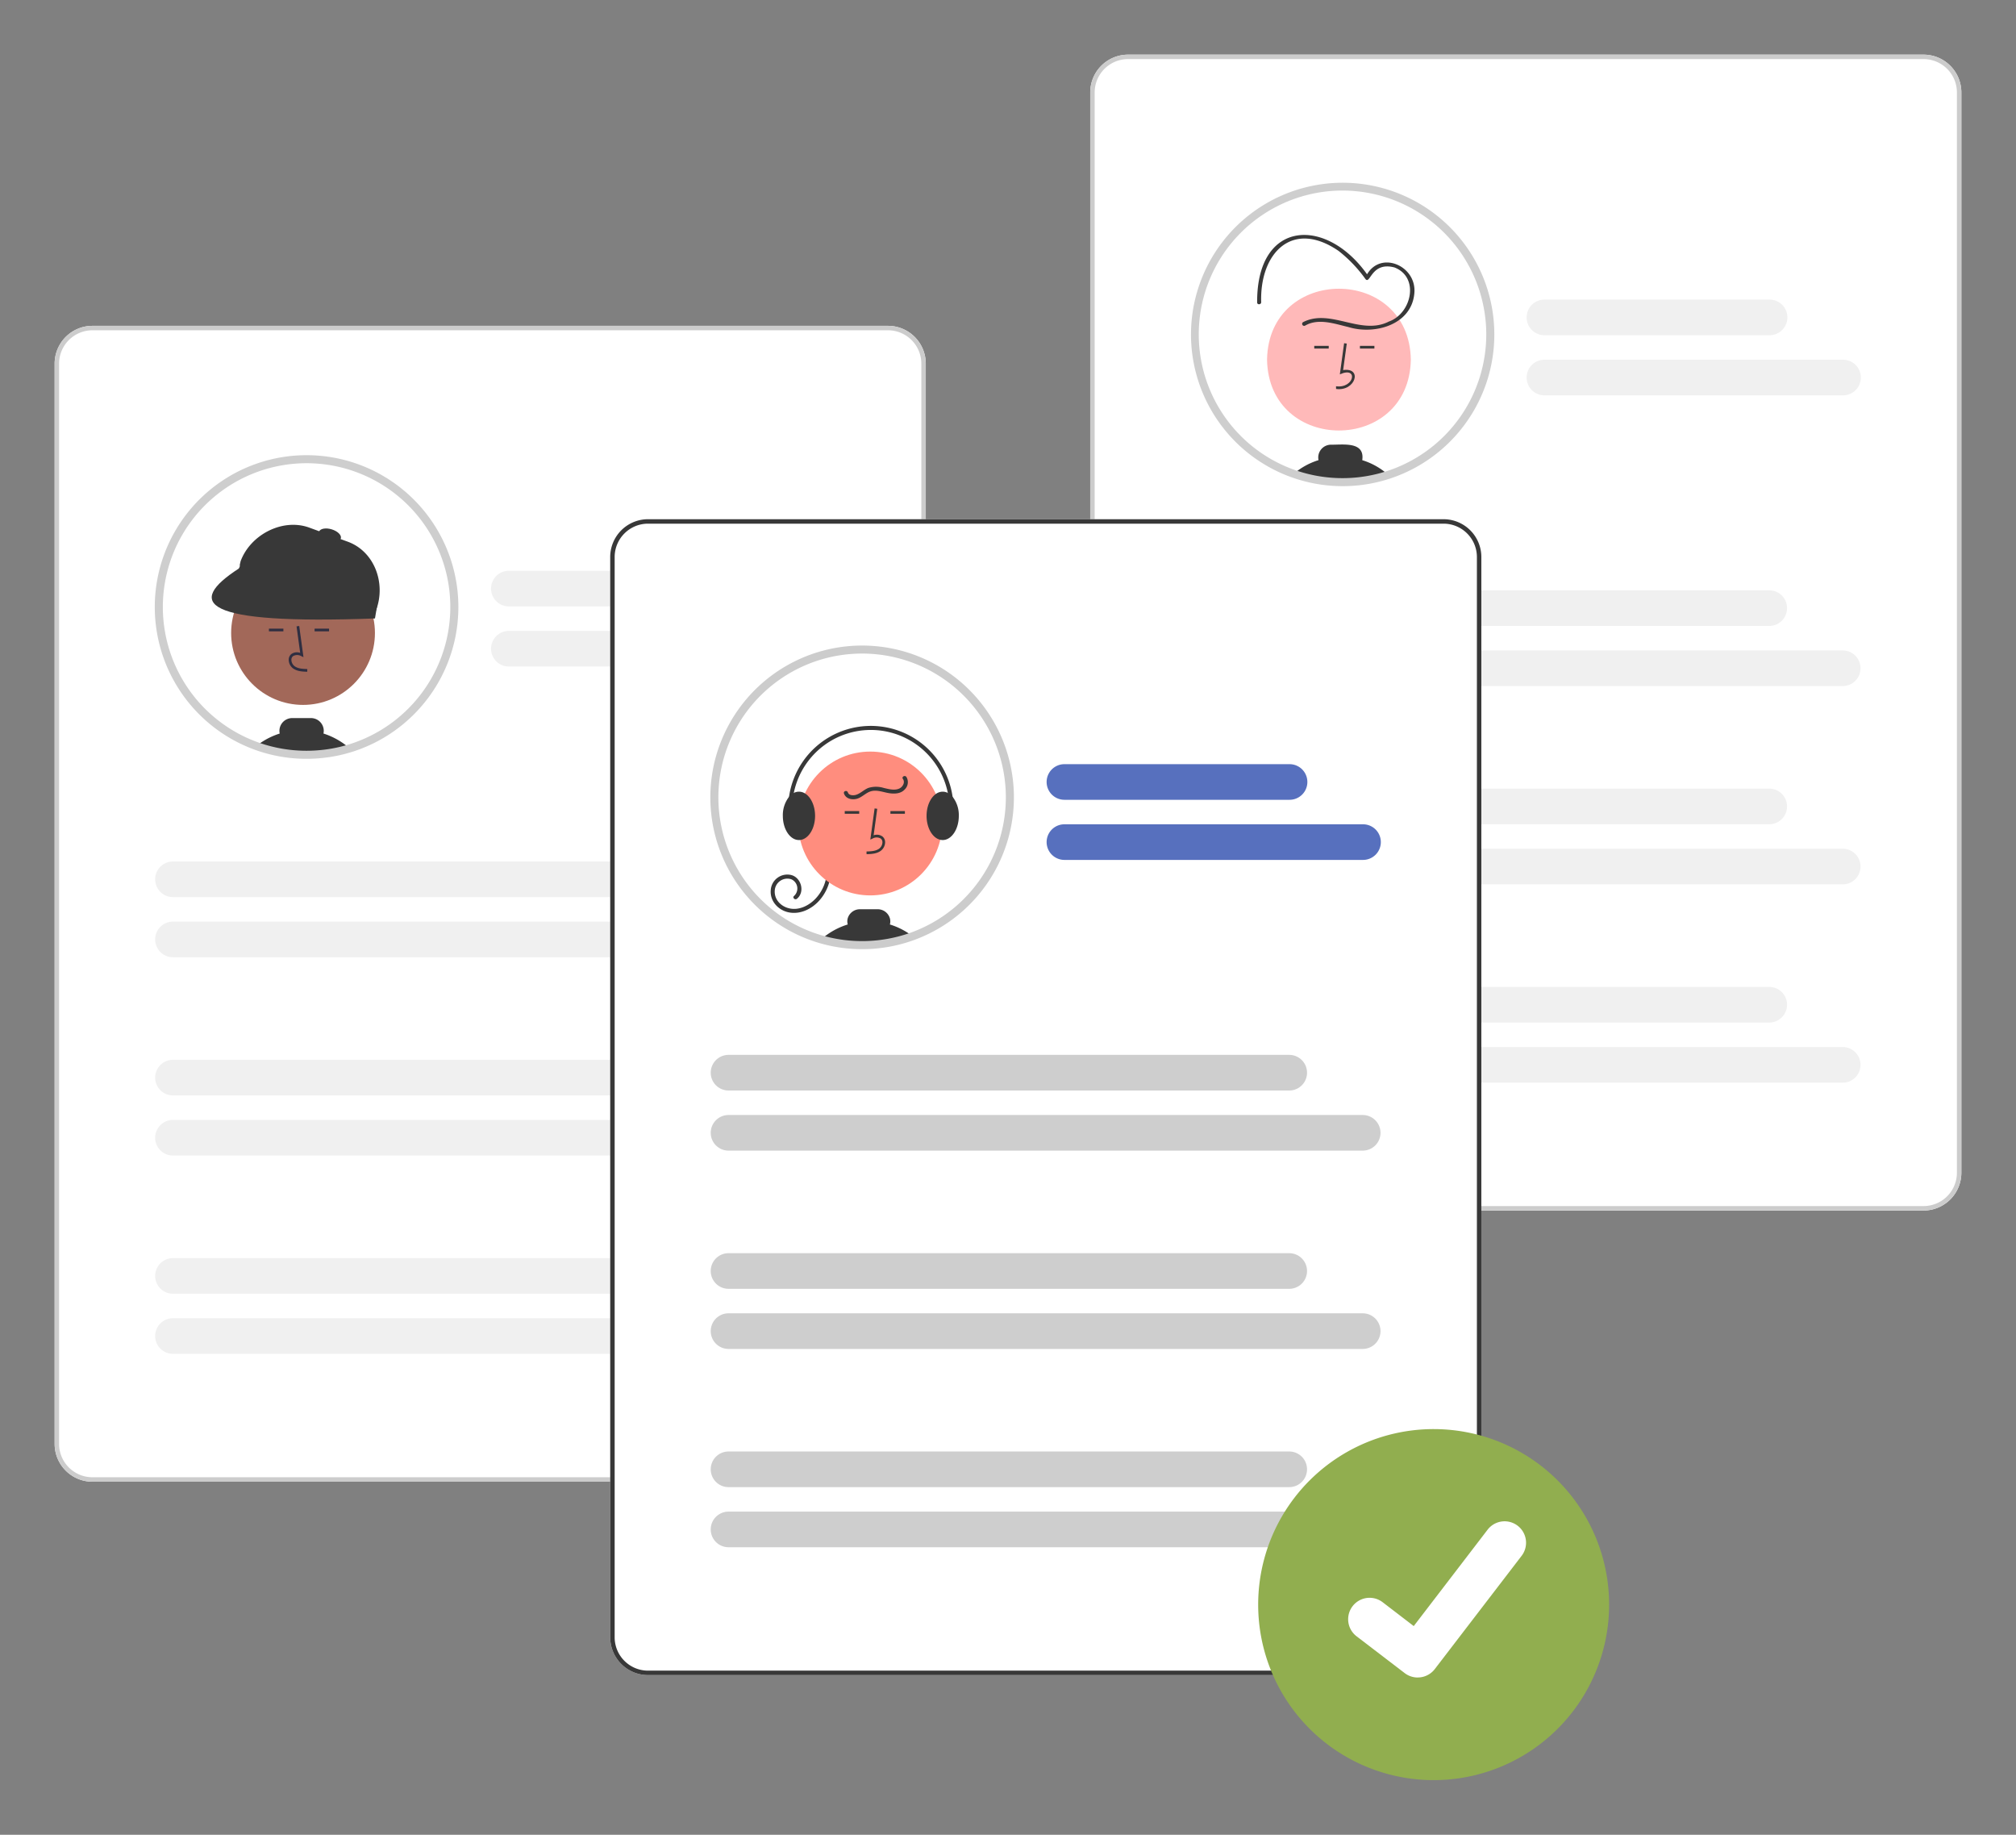 <?xml version="1.0" encoding="UTF-8" standalone="no"?>
<svg
   xmlns:dc="http://purl.org/dc/elements/1.1/"
   xmlns:cc="http://creativecommons.org/ns#"
   xmlns:rdf="http://www.w3.org/1999/02/22-rdf-syntax-ns#"
   xmlns:svg="http://www.w3.org/2000/svg"
   xmlns="http://www.w3.org/2000/svg"
   xmlns:sodipodi="http://sodipodi.sourceforge.net/DTD/sodipodi-0.dtd"
   xmlns:inkscape="http://www.inkscape.org/namespaces/inkscape"
   id="a5f74472-7ecd-48f3-bbcf-6d4dac68fd10"
   data-name="Layer 1"
   width="737.963"
   height="671.463"
   viewBox="0 0 737.963 671.463"
   version="1.1"
   sodipodi:docname="undraw_Hiring_re_yk5n.svg"
   inkscape:version="0.92.4 (5da689c313, 2019-01-14)">
  <rect x="0" y="0" width="737.963" height="671.463" fill="#808080" stroke="none"/>
  <defs
     id="defs1079" />
  <sodipodi:namedview
     pagecolor="#ffffff"
     bordercolor="#666666"
     borderopacity="1"
     objecttolerance="10"
     gridtolerance="10"
     guidetolerance="10"
     inkscape:pageopacity="0"
     inkscape:pageshadow="2"
     inkscape:window-width="1920"
     inkscape:window-height="1017"
     id="namedview1077"
     showgrid="false"
     inkscape:zoom="0.9182285"
     inkscape:cx="87.8551"
     inkscape:cy="351.3579"
     inkscape:window-x="-8"
     inkscape:window-y="-8"
     inkscape:window-maximized="1"
     inkscape:current-layer="a5f74472-7ecd-48f3-bbcf-6d4dac68fd10"
     fit-margin-top="20"
     fit-margin-left="20"
     fit-margin-right="20"
     fit-margin-bottom="20" />
  <path
     d="M 325.054,542.252 H 33.829 A 13.845,13.845 0 0 1 20,528.423 V 133.073 a 13.845,13.845 0 0 1 13.829,-13.829 h 291.225 a 13.845,13.845 0 0 1 13.829,13.829 v 395.35 a 13.845,13.845 0 0 1 -13.829,13.829 z"
     id="path949"
     inkscape:connector-curvature="0"
     style="fill:#ffffff" />
  <path
     d="m 166.313,222.135 a 54.107,54.107 0 0 1 -37.341,51.444 c -0.325,0.103 -0.649,0.207 -0.979,0.305 -1.406,0.433 -2.832,0.802 -4.283,1.116 a 53.172,53.172 0 0 1 -7.971,1.106 q -1.748,0.118 -3.516,0.118 a 53.995,53.995 0 0 1 -17.884,-3.029 c -0.167,-0.059 -0.334,-0.118 -0.497,-0.177 a 54.095,54.095 0 1 1 72.47,-50.884 z"
     id="path951"
     inkscape:connector-curvature="0"
     style="fill:#ffffff" />
  <circle
     cx="110.928"
     cy="231.655"
     r="26.317"
     id="circle953"
     style="fill:#a26859;fill-opacity:1" />
  <path
     d="m 112.464,245.834 0.027,-0.983 c -1.83,-0.051 -3.443,-0.166 -4.655,-1.051 a 3.023,3.023 0 0 1 -1.171,-2.227 1.728,1.728 0 0 1 0.567,-1.423 2.979,2.979 0 0 1 3.043,-0.027 l 0.814,0.373 -1.56,-11.403 -0.974,0.134 1.327,9.7 a 3.472,3.472 0 0 0 -3.284,0.473 2.69,2.69 0 0 0 -0.915,2.209 3.999,3.999 0 0 0 1.574,2.986 c 1.557,1.138 3.581,1.195 5.207,1.24 z"
     id="path955"
     inkscape:connector-curvature="0"
     style="fill:#2f2e41" />
  <rect
     x="98.439"
     y="230.063"
     width="5.297"
     height="0.983"
     id="rect957"
     style="fill:#2f2e41" />
  <rect
     x="115.158"
     y="230.063"
     width="5.297"
     height="0.983"
     id="rect959"
     style="fill:#2f2e41" />
  <path
     d="m 118.404,268.446 a 4.814,4.814 0 0 0 0.108,-0.983 4.679,4.679 0 0 0 -4.671,-4.671 h -6.884 a 4.676,4.676 0 0 0 -4.671,4.671 4.543,4.543 0 0 0 0.108,0.988 26.424,26.424 0 0 0 -7.282,3.604 c -0.433,0.3 -0.861,0.624 -1.269,0.964 0.162,0.059 0.329,0.118 0.497,0.177 a 53.995,53.995 0 0 0 17.884,3.029 q 1.77,0 3.516,-0.118 a 53.172,53.172 0 0 0 7.971,-1.106 c 1.451,-0.315 2.877,-0.683 4.283,-1.116 a 26.65,26.65 0 0 0 -9.589,-5.438 z"
     id="path961"
     style="fill:#383838;fill-opacity:1"
     inkscape:connector-curvature="0" />
  <path
     d="m 117.519,275.482 a 3.618,3.618 0 0 0 -1.78,0.625 53.172,53.172 0 0 0 7.971,-1.106 z"
     id="path963"
     inkscape:connector-curvature="0"
     style="fill:#2f2e41" />
  <path
     d="M 134.795,225.403 89.078,208.679 a 1.967,1.967 0 0 1 -1.171,-2.523 l 0.155,-0.731 c 3.57,-9.76 15.405,-15.902 25.165,-12.332 l 14.068,5.147 c 9.76,3.57 14.002,15.127 10.431,24.887 l -0.407,1.105 a 1.967,1.967 0 0 1 -2.523,1.171 z"
     id="path965"
     style="fill:#383838;fill-opacity:1"
     inkscape:connector-curvature="0" />
  <path
     d="M 137.258,226.331 C 73.537,228.683 67.969,220.676 87.384,208.086 l 4.119,-7.579 47.205,17.21 z"
     id="path967"
     style="fill:#383838;fill-opacity:1"
     inkscape:connector-curvature="0" />
  <ellipse
     cx="-152.783"
     cy="172.024"
     rx="2.213"
     ry="4.18"
     transform="rotate(-73.27)"
     id="ellipse969"
     style="fill:#383838;fill-opacity:1" />
  <path
     d="m 112.223,277.7 a 55.43,55.43 0 0 1 -18.372,-3.112 l -0.513,-0.183 a 55.565,55.565 0 1 1 36.089,0.577 c -0.349,0.111 -0.678,0.216 -1.013,0.315 -1.397,0.43 -2.878,0.816 -4.392,1.144 a 54.763,54.763 0 0 1 -8.193,1.137 c -1.184,0.08 -2.4,0.121 -3.606,0.121 z m 0,-108.179 A 52.622,52.622 0 0 0 94.344,271.631 l 0.487,0.174 a 52.474,52.474 0 0 0 17.392,2.945 c 1.14,0 2.289,-0.039 3.416,-0.115 a 51.87,51.87 0 0 0 7.758,-1.076 c 1.432,-0.31 2.832,-0.675 4.161,-1.084 0.329,-0.098 0.641,-0.198 0.954,-0.297 A 52.622,52.622 0 0 0 112.223,169.521 Z"
     id="path971"
     style="fill:#cecece;fill-opacity:1"
     inkscape:connector-curvature="0" />
  <path
     d="M 38.588,388.414"
     id="path973"
     inkscape:connector-curvature="0"
     style="fill:#f2f2f2" />
  <path
     d="M 325.054,542.252 H 33.829 A 13.845,13.845 0 0 1 20,528.423 V 133.073 a 13.845,13.845 0 0 1 13.829,-13.829 h 291.225 a 13.845,13.845 0 0 1 13.829,13.829 v 395.35 a 13.845,13.845 0 0 1 -13.829,13.829 z M 33.829,120.871 a 12.216,12.216 0 0 0 -12.202,12.202 v 395.35 a 12.216,12.216 0 0 0 12.202,12.202 h 291.225 a 12.216,12.216 0 0 0 12.202,-12.202 V 133.073 a 12.216,12.216 0 0 0 -12.202,-12.202 z"
     id="path975"
     inkscape:connector-curvature="0"
     style="fill:#cccccc" />
  <path
     d="m 268.676,221.924 h -82.407 a 6.519,6.519 0 0 1 0,-13.039 h 82.407 a 6.519,6.519 0 1 1 0,13.039 z"
     id="path977"
     style="fill:#f0f0f0;fill-opacity:1"
     inkscape:connector-curvature="0" />
  <path
     d="m 295.568,243.927 h -109.299 a 6.519,6.519 0 0 1 0,-13.039 h 109.299 a 6.519,6.519 0 0 1 0,13.039 z"
     id="path979"
     style="fill:#f0f0f0;fill-opacity:1"
     inkscape:connector-curvature="0" />
  <path
     d="M 268.556,328.316 H 63.315 a 6.519,6.519 0 1 1 0,-13.039 h 205.241 a 6.519,6.519 0 0 1 0,13.039 z"
     id="path981"
     style="fill:#f0f0f0;fill-opacity:1"
     inkscape:connector-curvature="0" />
  <path
     d="M 295.448,350.319 H 63.315 a 6.519,6.519 0 1 1 0,-13.039 h 232.134 a 6.519,6.519 0 1 1 0,13.039 z"
     id="path983"
     style="fill:#f0f0f0;fill-opacity:1"
     inkscape:connector-curvature="0" />
  <path
     d="M 268.556,400.889 H 63.315 a 6.519,6.519 0 1 1 0,-13.039 h 205.241 a 6.519,6.519 0 0 1 0,13.039 z"
     id="path985"
     style="fill:#f0f0f0;fill-opacity:1"
     inkscape:connector-curvature="0" />
  <path
     d="M 295.448,422.892 H 63.315 a 6.519,6.519 0 1 1 0,-13.039 h 232.134 a 6.519,6.519 0 1 1 0,13.039 z"
     id="path987"
     style="fill:#f0f0f0;fill-opacity:1"
     inkscape:connector-curvature="0" />
  <path
     d="M 268.556,473.462 H 63.315 a 6.519,6.519 0 1 1 0,-13.039 h 205.241 a 6.519,6.519 0 0 1 0,13.039 z"
     id="path989"
     style="fill:#f0f0f0;fill-opacity:1"
     inkscape:connector-curvature="0" />
  <path
     d="M 295.448,495.465 H 63.315 a 6.519,6.519 0 1 1 0,-13.039 h 232.134 a 6.519,6.519 0 1 1 0,13.039 z"
     id="path991"
     style="fill:#f0f0f0;fill-opacity:1"
     inkscape:connector-curvature="0" />
  <path
     d="m 704.134,443.008 -291.225,2.4e-4 A 13.845,13.845 0 0 1 399.08,429.179 L 399.08,33.829 A 13.845,13.845 0 0 1 412.909,20 L 704.133,20 a 13.845,13.845 0 0 1 13.829,13.829 l 3.2e-4,395.35 a 13.845,13.845 0 0 1 -13.829,13.829 z"
     id="path993"
     inkscape:connector-curvature="0"
     style="fill:#ffffff" />
  <path
     d="m 704.134,443.008 -291.225,2.4e-4 A 13.845,13.845 0 0 1 399.08,429.179 L 399.08,33.829 A 13.845,13.845 0 0 1 412.909,20 L 704.133,20 a 13.845,13.845 0 0 1 13.829,13.829 l 3.2e-4,395.35 a 13.845,13.845 0 0 1 -13.829,13.829 z M 412.909,21.627 a 12.216,12.216 0 0 0 -12.202,12.202 l 3.3e-4,395.349 a 12.216,12.216 0 0 0 12.202,12.202 l 291.225,-2.4e-4 a 12.216,12.216 0 0 0 12.202,-12.202 L 716.336,33.829 A 12.216,12.216 0 0 0 704.133,21.627 Z"
     id="path995"
     inkscape:connector-curvature="0"
     style="fill:#cccccc" />
  <path
     d="m 545.53,122.352 a 54.09,54.09 0 1 1 -54.09,-54.09 54.107,54.107 0 0 1 54.09,54.09 z"
     id="path997"
     inkscape:connector-curvature="0"
     style="fill:#ffffff" />
  <path
     d="m 516.439,131.607 c -0.591,34.593 -52.047,34.588 -52.633,-10e-4 0.591,-34.592 52.047,-34.587 52.633,10e-4 z"
     id="path999"
     style="fill:#ffb9b9;fill-opacity:1"
     inkscape:connector-curvature="0" />
  <path
     d="m 489.078,142.345 -0.027,-0.983 c 6.778,0.905 8.238,-7.496 1.402,-4.355 l 1.56,-11.403 0.974,0.133 -1.327,9.7 c 7.197,-1.071 4.535,7.891 -2.582,6.908 z"
     id="path1001"
     style="fill:#383838;fill-opacity:1"
     inkscape:connector-curvature="0" />
  <rect
     x="497.806"
     y="126.573"
     width="5.297"
     height="0.983"
     id="rect1003"
     style="fill:#383838;fill-opacity:1" />
  <rect
     x="481.087"
     y="126.573"
     width="5.297"
     height="0.983"
     id="rect1005"
     style="fill:#383838;fill-opacity:1" />
  <path
     d="m 498.654,168.402 c 1.033,-6.968 -7.125,-5.591 -11.442,-5.66 a 4.68,4.68 0 0 0 -4.563,5.655 25.588,25.588 0 0 0 -9.092,5.016 54.324,54.324 0 0 0 34.632,0.384 25.457,25.457 0 0 0 -9.535,-5.394 z"
     id="path1007"
     style="fill:#383838;fill-opacity:1"
     inkscape:connector-curvature="0" />
  <path
     d="m 477.75,119.16 c 4.877,-2.819 10.792,-0.656 15.829,0.526 9.558,2.938 22.962,-0.741 24.124,-12.127 1.21,-10.589 -13.276,-16.491 -17.906,-5.952 l 1.348,-0.176 c -15.016,-22.315 -41.135,-21.469 -40.963,9.211 -0.056,0.948 1.42,0.945 1.475,-5.7e-4 -0.553,-18.079 11.412,-30.438 28.326,-18.819 a 49.831,49.831 0 0 1 9.889,10.354 c 1.761,1.974 2.144,-6.527 10.575,-4.301 9.278,3.594 6.251,16.88 -2.042,19.797 -10.247,5.235 -21.344,-4.915 -31.399,0.214 a 0.738,0.738 0 0 0 0.745,1.274 z"
     id="path1009"
     style="fill:#383838;fill-opacity:1"
     inkscape:connector-curvature="0" />
  <path
     d="m 491.44,177.917 a 55.518,55.518 0 1 1 17.204,-2.718 55.431,55.431 0 0 1 -17.204,2.718 z m -9e-5,-108.179 a 52.622,52.622 0 1 0 52.614,52.614 52.674,52.674 0 0 0 -52.614,-52.614 z"
     id="path1011"
     style="fill:#cecece;fill-opacity:1"
     inkscape:connector-curvature="0" />
  <path
     d="m 647.756,122.68 -82.407,7e-5 a 6.519,6.519 0 0 1 0,-13.039 l 82.407,-6e-5 a 6.519,6.519 0 1 1 0,13.039 z"
     id="path1013"
     style="fill:#f0f0f0;fill-opacity:1"
     inkscape:connector-curvature="0" />
  <path
     d="m 674.648,144.683 -109.299,9e-5 a 6.519,6.519 0 1 1 0,-13.039 l 109.299,-9e-5 a 6.519,6.519 0 0 1 0,13.039 z"
     id="path1015"
     style="fill:#f0f0f0;fill-opacity:1"
     inkscape:connector-curvature="0" />
  <path
     d="m 647.636,229.072 -205.241,1.7e-4 a 6.519,6.519 0 0 1 0,-13.039 l 205.241,-1.6e-4 a 6.519,6.519 0 1 1 0,13.039 z"
     id="path1017"
     style="fill:#f0f0f0;fill-opacity:1"
     inkscape:connector-curvature="0" />
  <path
     d="m 674.528,251.075 -232.134,1.9e-4 a 6.519,6.519 0 1 1 0,-13.039 l 232.134,-1.9e-4 a 6.519,6.519 0 0 1 0,13.039 z"
     id="path1019"
     style="fill:#f0f0f0;fill-opacity:1"
     inkscape:connector-curvature="0" />
  <path
     d="m 647.636,301.645 -205.241,1.7e-4 a 6.519,6.519 0 0 1 0,-13.039 l 205.241,-1.7e-4 a 6.519,6.519 0 0 1 0,13.039 z"
     id="path1021"
     style="fill:#f0f0f0;fill-opacity:1"
     inkscape:connector-curvature="0" />
  <path
     d="m 674.528,323.648 -232.134,1.9e-4 a 6.519,6.519 0 1 1 0,-13.039 l 232.134,-1.9e-4 a 6.519,6.519 0 0 1 0,13.039 z"
     id="path1023"
     style="fill:#f0f0f0;fill-opacity:1"
     inkscape:connector-curvature="0" />
  <path
     d="m 647.636,374.218 -205.241,1.7e-4 a 6.519,6.519 0 1 1 0,-13.039 l 205.241,-1.7e-4 a 6.519,6.519 0 1 1 0,13.039 z"
     id="path1025"
     style="fill:#f0f0f0;fill-opacity:1"
     inkscape:connector-curvature="0" />
  <path
     d="m 674.528,396.221 -232.134,1.9e-4 a 6.519,6.519 0 1 1 0,-13.039 l 232.134,-1.9e-4 a 6.519,6.519 0 0 1 0,13.039 z"
     id="path1027"
     style="fill:#f0f0f0;fill-opacity:1"
     inkscape:connector-curvature="0" />
  <path
     d="M 528.423,613.024 H 237.198 a 13.845,13.845 0 0 1 -13.829,-13.829 v -395.349 a 13.845,13.845 0 0 1 13.829,-13.829 h 291.225 a 13.845,13.845 0 0 1 13.829,13.829 v 395.349 a 13.845,13.845 0 0 1 -13.829,13.829 z"
     id="path1029"
     inkscape:connector-curvature="0"
     style="fill:#ffffff" />
  <path
     d="m 261.487,291.796 a 53.926,53.926 0 0 0 15.902,38.31 c 0.423,0.418 0.856,0.836 1.293,1.244 a 54.014,54.014 0 0 0 8.586,6.545 c 0.59,0.364 1.18,0.713 1.785,1.052 a 53.784,53.784 0 0 0 9.775,4.293 c 0.585,0.192 1.18,0.374 1.775,0.541 a 54.313,54.313 0 0 0 32.857,-0.924 c 0.206,-0.074 0.413,-0.148 0.615,-0.221 A 54.094,54.094 0 1 0 261.487,291.796 Z"
     id="path1031"
     inkscape:connector-curvature="0"
     style="fill:#ffffff" />
  <path
     d="m 304.154,318.307 a 16.761,16.761 0 0 1 -4.329,11.347 c -2.781,3.052 -6.922,5.076 -11.1,4.239 -3.847,-0.771 -6.974,-4.134 -6.584,-8.202 a 6.076,6.076 0 0 1 7.507,-5.456 c 3.655,0.948 5.111,6.216 2.066,8.688 -0.731,0.593 -1.781,-0.444 -1.043,-1.043 a 3.684,3.684 0 0 0 -1.039,-6.107 4.63,4.63 0 0 0 -6.03,4.094 c -0.241,3.429 2.386,6.012 5.608,6.62 3.485,0.658 6.941,-1.126 9.302,-3.588 a 15.221,15.221 0 0 0 4.167,-10.593 0.738,0.738 0 0 1 1.475,0 z"
     id="path1033"
     style="fill:#383838;fill-opacity:1"
     inkscape:connector-curvature="0" />
  <circle
     cx="318.558"
     cy="301.368"
     r="26.317"
     id="circle1035"
     style="fill:#ff8d7e;fill-opacity:1" />
  <path
     d="m 317.212,312.597 -0.027,-0.983 c 1.83,-0.051 3.443,-0.166 4.655,-1.051 a 3.023,3.023 0 0 0 1.171,-2.227 1.728,1.728 0 0 0 -0.567,-1.423 2.979,2.979 0 0 0 -3.043,-0.027 l -0.814,0.373 1.56,-11.403 0.974,0.134 -1.327,9.7 a 3.472,3.472 0 0 1 3.284,0.473 2.69,2.69 0 0 1 0.915,2.209 3.999,3.999 0 0 1 -1.574,2.986 c -1.557,1.138 -3.581,1.195 -5.207,1.24 z"
     id="path1037"
     style="fill:#383838;fill-opacity:1"
     inkscape:connector-curvature="0" />
  <rect
     x="325.94"
     y="296.826"
     width="5.297"
     height="0.983"
     id="rect1039"
     style="fill:#383838;fill-opacity:1" />
  <rect
     x="309.222"
     y="296.826"
     width="5.297"
     height="0.983"
     id="rect1041"
     style="fill:#383838;fill-opacity:1" />
  <path
     d="m 300.604,343.781 a 54.313,54.313 0 0 0 32.857,-0.924 c 0.206,-0.074 0.413,-0.148 0.615,-0.221 a 26.195,26.195 0 0 0 -8.335,-4.308 4.193,4.193 0 0 0 -0.01,-2.311 4.651,4.651 0 0 0 -4.499,-3.265 h -6.412 a 4.635,4.635 0 0 0 -4.489,3.26 4.211,4.211 0 0 0 -0.01,2.316 26.222,26.222 0 0 0 -7.435,3.644 q -0.686,0.479 -1.328,1.003 c -0.325,0.261 -0.644,0.531 -0.954,0.806 z"
     id="path1043"
     style="fill:#383838;fill-opacity:1"
     inkscape:connector-curvature="0" />
  <path
     d="m 339.175,298.576 c 0,4.435 2.183,8.113 5.02,8.753 a 4.058,4.058 0 0 0 0.88,0.098 c 3.25,0 5.901,-3.968 5.901,-8.851 a 10.869,10.869 0 0 0 -2.272,-6.973 5.694,5.694 0 0 0 -1.736,-1.411 4.114,4.114 0 0 0 -1.893,-0.467 4.314,4.314 0 0 0 -2.513,0.846 c -2.001,1.416 -3.388,4.47 -3.388,8.005 z"
     id="path1045"
     style="fill:#383838;fill-opacity:1"
     inkscape:connector-curvature="0" />
  <path
     d="m 286.56,298.576 c 0,3.816 1.613,7.071 3.875,8.315 a 4.2,4.2 0 0 0 2.026,0.536 3.801,3.801 0 0 0 0.472,-0.029 c 3.029,-0.359 5.429,-4.175 5.429,-8.822 0,-3.722 -1.539,-6.914 -3.713,-8.217 a 4.217,4.217 0 0 0 -2.188,-0.634 4.114,4.114 0 0 0 -1.893,0.467 5.726,5.726 0 0 0 -1.741,1.416 10.89,10.89 0 0 0 -2.267,6.968 z"
     id="path1047"
     style="fill:#383838;fill-opacity:1"
     inkscape:connector-curvature="0" />
  <path
     d="m 290.803,306.043 a 0.738,0.738 0 0 0 0.699,-0.974 28.765,28.765 0 1 1 55.411,-3.233 0.738,0.738 0 0 0 1.443,0.304 30.241,30.241 0 1 0 -58.252,3.4 0.738,0.738 0 0 0 0.699,0.502 z"
     id="path1049"
     style="fill:#383838;fill-opacity:1"
     inkscape:connector-curvature="0" />
  <path
     d="m 331.779,284.317 a 3.688,3.688 0 0 1 -0.57,4.566 c -1.429,1.596 -3.707,1.697 -5.685,1.4 -2.22,-0.332 -4.574,-1.372 -6.822,-0.672 -1.915,0.597 -3.282,2.335 -5.272,2.771 -1.765,0.387 -3.875,-0.125 -4.494,-2.006 -0.297,-0.904 1.127,-1.291 1.422,-0.392 0.4,1.217 2.128,1.193 3.118,0.856 1.587,-0.54 2.81,-1.854 4.369,-2.482 a 9.56,9.56 0 0 1 5.706,0.016 c 1.764,0.397 3.795,0.986 5.553,0.244 1.301,-0.549 2.336,-2.279 1.4,-3.556 -0.562,-0.767 0.718,-1.503 1.274,-0.745 z"
     id="path1051"
     style="fill:#383838;fill-opacity:1"
     inkscape:connector-curvature="0" />
  <path
     d="m 315.577,347.36 a 55.462,55.462 0 0 1 -15.382,-2.163 c -0.588,-0.165 -1.205,-0.353 -1.825,-0.556 a 55.416,55.416 0 0 1 -10.04,-4.409 c -0.599,-0.336 -1.2,-0.69 -1.835,-1.082 a 55.612,55.612 0 0 1 -8.819,-6.723 c -0.447,-0.417 -0.89,-0.845 -1.322,-1.272 a 55.56,55.56 0 1 1 58.227,12.866 c -0.203,0.074 -0.413,0.149 -0.623,0.224 a 55.436,55.436 0 0 1 -18.38,3.115 z m 0,-108.179 a 52.617,52.617 0 0 0 -37.146,89.88 c 0.408,0.403 0.831,0.811 1.258,1.21 a 52.668,52.668 0 0 0 8.352,6.367 c 0.602,0.371 1.169,0.705 1.734,1.022 a 52.446,52.446 0 0 0 9.509,4.176 c 0.584,0.191 1.161,0.367 1.718,0.524 a 52.837,52.837 0 0 0 31.971,-0.896 l 0.596,-0.215 A 52.621,52.621 0 0 0 315.577,239.181 Z"
     id="path1053"
     inkscape:connector-curvature="0"
     style="fill:#cccccc" />
  <path
     d="M 528.423,613.024 H 237.198 a 13.845,13.845 0 0 1 -13.829,-13.829 v -395.349 a 13.845,13.845 0 0 1 13.829,-13.829 h 291.225 a 13.845,13.845 0 0 1 13.829,13.829 v 395.349 a 13.845,13.845 0 0 1 -13.829,13.829 z M 237.198,191.644 a 12.216,12.216 0 0 0 -12.202,12.202 v 395.349 a 12.216,12.216 0 0 0 12.202,12.202 h 291.225 a 12.216,12.216 0 0 0 12.202,-12.202 V 203.846 a 12.216,12.216 0 0 0 -12.202,-12.202 z"
     id="path1055"
     style="fill:#383838;fill-opacity:1"
     inkscape:connector-curvature="0" />
  <path
     d="M 472.045,292.697 H 389.639 a 6.519,6.519 0 1 1 0,-13.039 h 82.407 a 6.519,6.519 0 1 1 0,13.039 z"
     id="path1057"
     style="fill:#5770be;fill-opacity:1"
     inkscape:connector-curvature="0" />
  <path
     d="M 498.937,314.7 H 389.639 a 6.519,6.519 0 1 1 0,-13.039 h 109.299 a 6.519,6.519 0 0 1 0,13.039 z"
     id="path1059"
     style="fill:#5770be;fill-opacity:1"
     inkscape:connector-curvature="0" />
  <path
     d="M 471.925,399.089 H 266.684 a 6.519,6.519 0 0 1 0,-13.039 h 205.241 a 6.519,6.519 0 0 1 0,13.039 z"
     id="path1061"
     style="fill:#cecece;fill-opacity:1"
     inkscape:connector-curvature="0" />
  <path
     d="M 498.817,421.091 H 266.684 a 6.519,6.519 0 0 1 0,-13.039 h 232.134 a 6.519,6.519 0 0 1 0,13.039 z"
     id="path1063"
     style="fill:#cecece;fill-opacity:1"
     inkscape:connector-curvature="0" />
  <path
     d="M 471.925,471.662 H 266.684 a 6.519,6.519 0 0 1 0,-13.039 h 205.241 a 6.519,6.519 0 0 1 0,13.039 z"
     id="path1065"
     style="fill:#cecece;fill-opacity:1"
     inkscape:connector-curvature="0" />
  <path
     d="M 498.817,493.664 H 266.684 a 6.519,6.519 0 0 1 0,-13.039 h 232.134 a 6.519,6.519 0 0 1 0,13.039 z"
     id="path1067"
     style="fill:#cecece;fill-opacity:1"
     inkscape:connector-curvature="0" />
  <path
     d="M 471.925,544.235 H 266.684 a 6.519,6.519 0 0 1 0,-13.039 h 205.241 a 6.519,6.519 0 0 1 0,13.039 z"
     id="path1069"
     style="fill:#cecece;fill-opacity:1"
     inkscape:connector-curvature="0" />
  <path
     d="M 498.817,566.237 H 266.684 a 6.519,6.519 0 0 1 0,-13.039 h 232.134 a 6.519,6.519 0 1 1 0,13.039 z"
     id="path1071"
     style="fill:#cecece;fill-opacity:1"
     inkscape:connector-curvature="0" />
  <path
     d="m 525.044,523 a 64.232,64.232 0 1 0 -4.4e-4,128.463 h 4.4e-4 a 64.232,64.232 0 0 0 0,-128.463 z"
     id="path1073"
     style="fill:#91ae4f;fill-opacity:1"
     inkscape:connector-curvature="0" />
  <path
     id="ba2462e0-2d61-4715-874d-575d790dfdd0"
     data-name="f276b720-7c73-4755-84a7-b208d54eb1fc"
     d="m 518.949,613.907 a 7.796,7.796 0 0 1 -4.69,-1.559 l -0.084,-0.063 -17.664,-13.512 a 7.85,7.85 0 0 1 9.552,-12.459 l 11.441,8.774 27.036,-35.271 a 7.846,7.846 0 0 1 11.001,-1.453 l 1.5e-4,1.4e-4 0.002,0.002 -0.168,0.233 0.172,-0.233 a 7.856,7.856 0 0 1 1.451,11.003 l -31.8,41.468 a 7.851,7.851 0 0 1 -6.244,3.061 z"
     inkscape:connector-curvature="0"
     style="fill:#ffffff" />
</svg>
